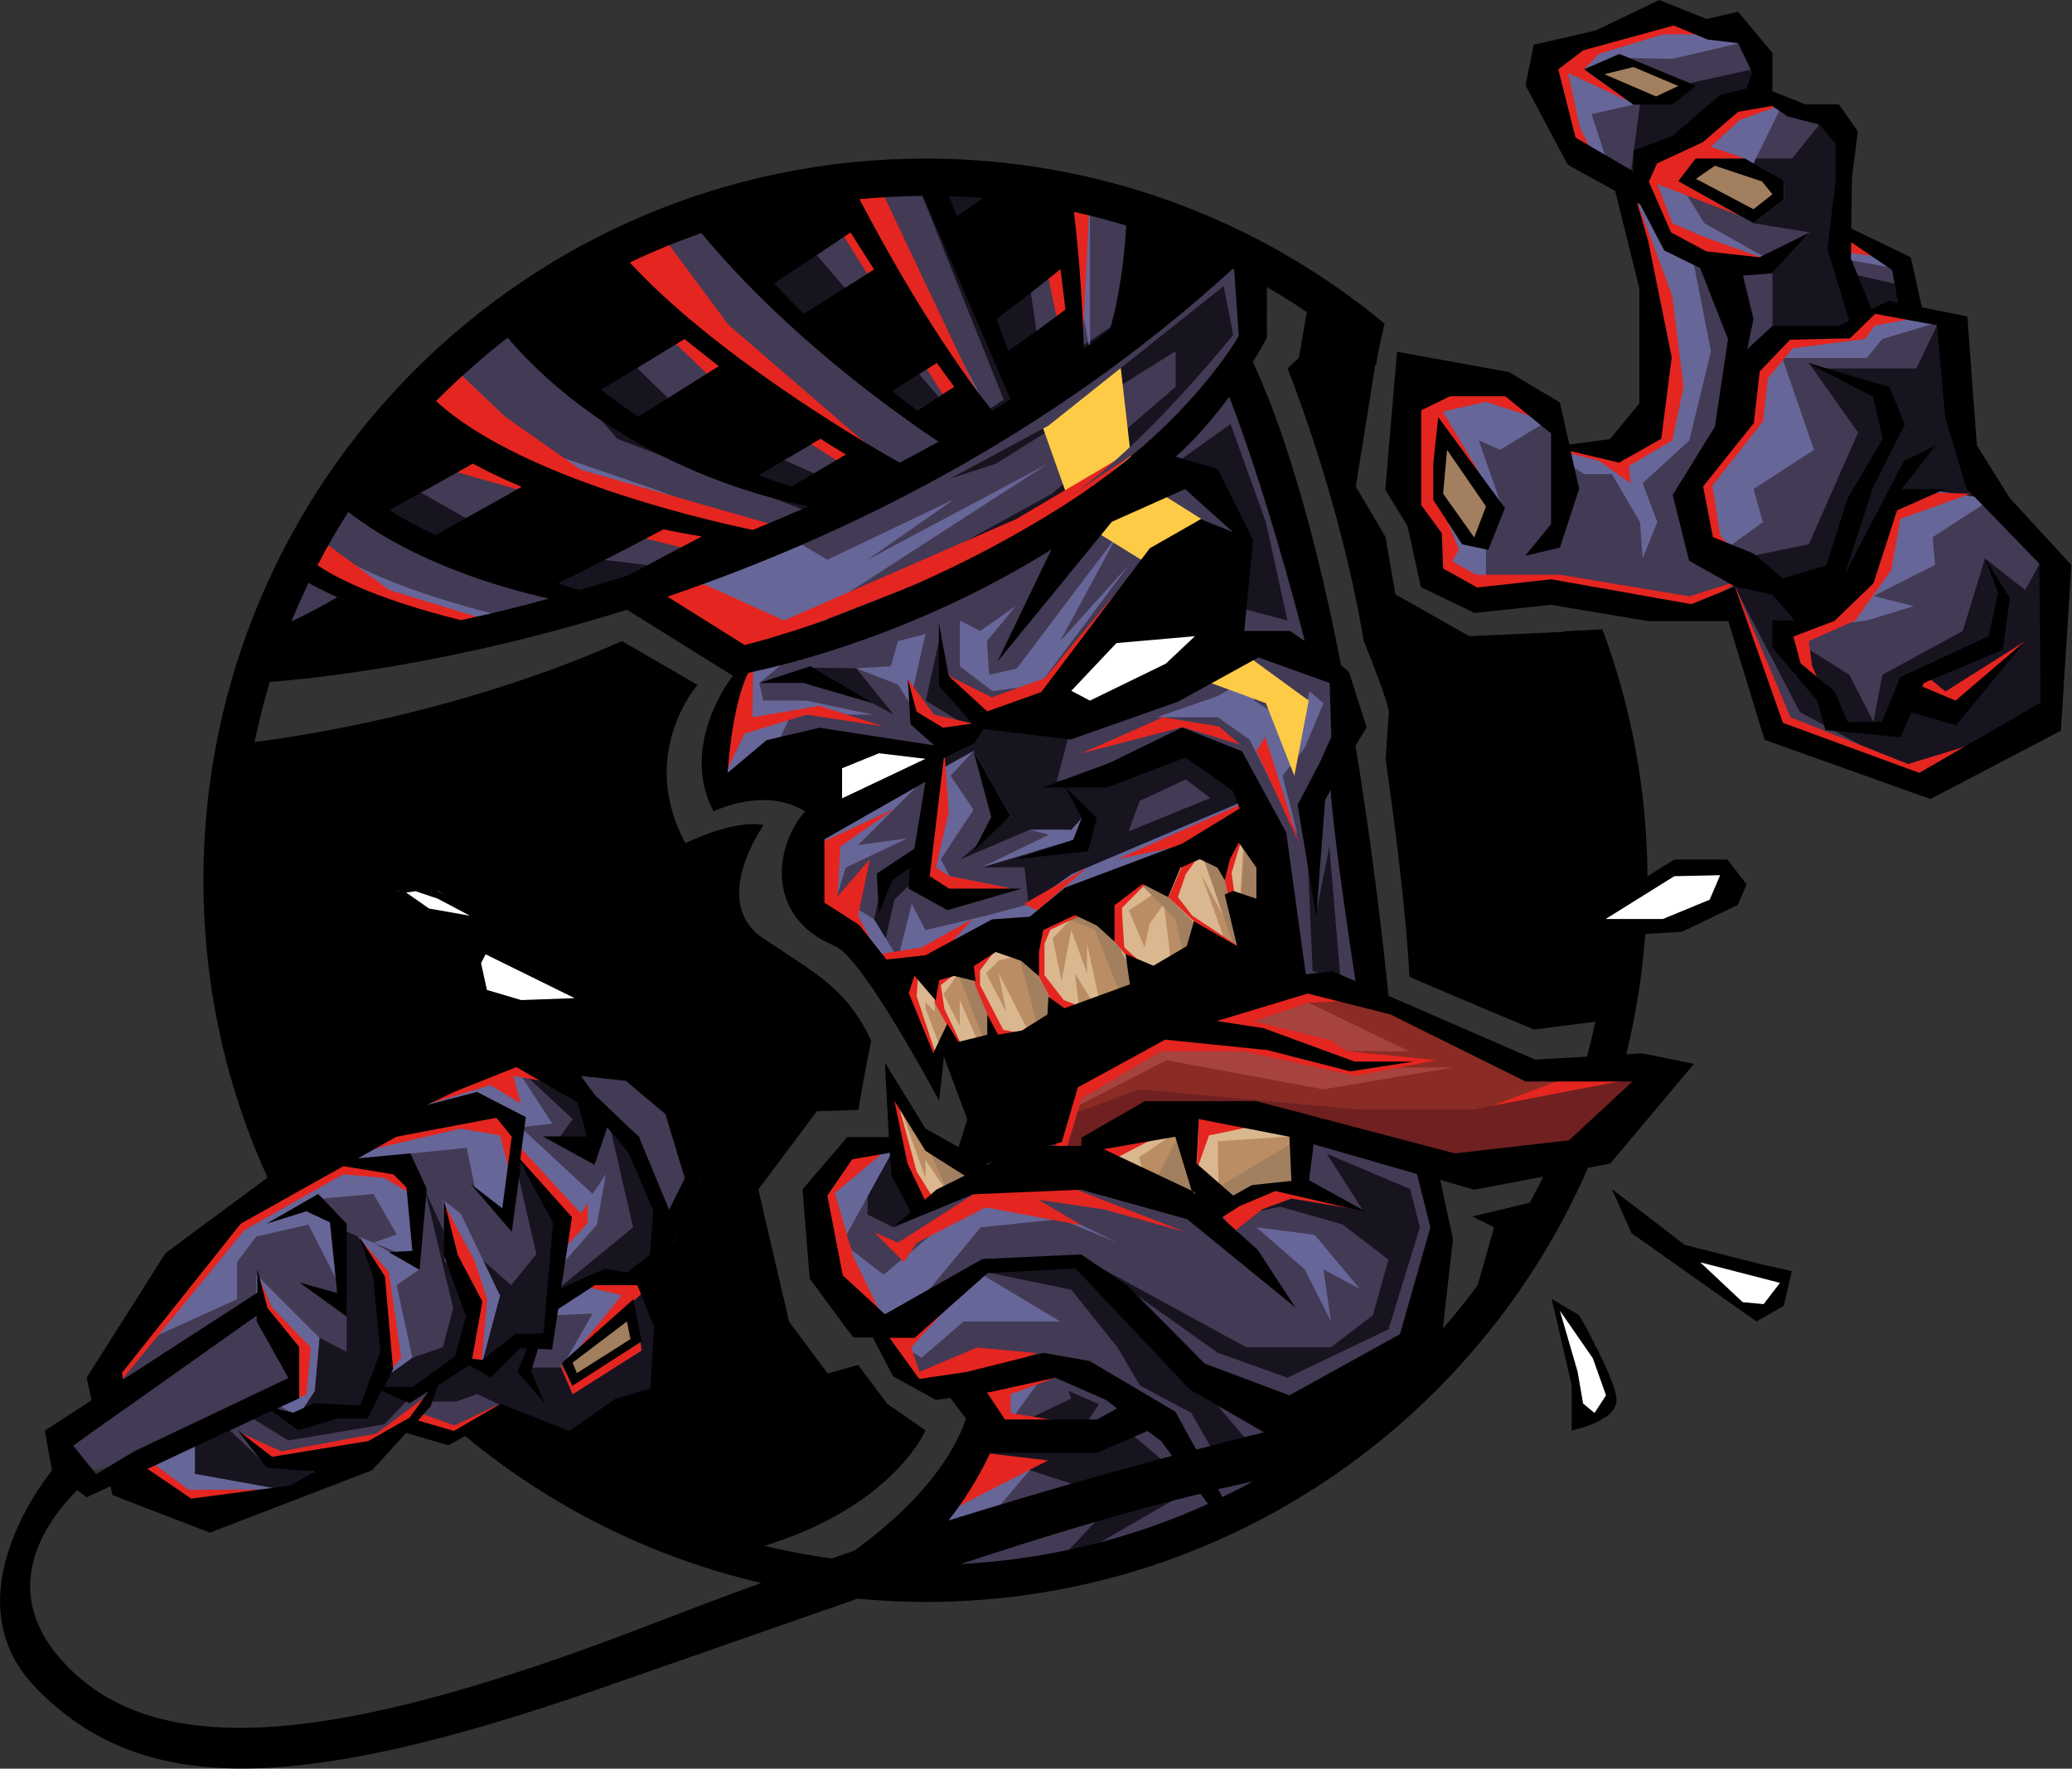 <?xml version="1.0" encoding="utf-8"?>
<!-- Generator: Adobe Illustrator 23.1.0, SVG Export Plug-In . SVG Version: 6.00 Build 0)  -->
<svg version="1.1" id="Layer_1" xmlns="http://www.w3.org/2000/svg" xmlns:xlink="http://www.w3.org/1999/xlink" x="0px" y="0px"
	 viewBox="0 0 633.6 541" style="enable-background:new 0 0 633.6 541;" xml:space="preserve">
<rect x="0" y="0" width="633.6" height="541" fill="#333333" stroke="none"/>
<style type="text/css">
	.st0{fill:#433A55;}
	.st1{fill:#171420;}
	.st2{fill:#676698;}
	.st3{fill:#FFFFFF;}
	.st4{fill:#FECB47;}
	.st5{fill:#BA8D64;}
	.st6{fill:#DAB78F;}
	.st7{fill:#A27F5F;}
	.st8{fill:#8A2C24;}
	.st9{fill:#A6433E;}
	.st10{fill:#702020;}
	.st11{fill:#E5251F;}
</style>
<g>
	<path d="M262.4,417.5l-9.3,2.6l-11.8-15.8l-9.4-40.5l17.9-23.9l12.7-0.4c0,0,0.6-4.6,3.9-21.2c-7.4-15.7-16.1-20-32.9-31.2
		c-16.8-11.1,0-34.7,0-34.7c-8.7-2-23.9,5.5-23.9,5.5c-14.8-27.4,3.7-48.4,3.7-48.4l-23.1-13.4c-60,26.6-119.7,31.7-119.7,31.7
		l-3.8,48.7L85,357.8l76.4,88.9c0,0,9.3,8.9,61.3,29.1c49.1-11.1,60.3-38.3,60.3-38.3l-11.7-8.1L262.4,417.5z"/>
	<polygon points="456.9,375.4 450.2,398.9 464.4,386 471.5,367 450.2,372.1 	"/>
	<path d="M498.6,272l-14.5-79l-34.8,1.6l-22.6-12.8l-3-17.5l-9.1-15.5l6.3-39.4L400.2,92l-3,17.4l-3.5,3.3c0,0,15.9,39,23.3,83.3
		c7.7,19,7.7,21.7,7.7,21.7l-1,14.5c0,0,6,40.6,7.3,66.6c22,9.5,38.1,16.1,38.1,16.1l26.6-3.4l2.2-28.5h-13.8L498.6,272z"/>
</g>
<g>
	<polygon class="st0" points="420.9,305.9 413.7,237.3 409.9,215.1 390.2,140.9 377.1,107.4 387.5,99.6 386.2,74 327.4,57.2 
		258.6,52.1 196.2,71.1 137.1,106.5 98.1,158.7 78.4,204.4 168.9,189.8 196.2,181.8 231.8,201.1 219.8,221.8 219.8,240.7 
		239.7,240.7 253,244.2 245.2,260.4 245.2,276.4 258.6,287.6 273.5,304.1 287.2,336.7 288.6,323 301.9,347.7 295,359.6 270.2,349.8 
		260.6,354.5 245.5,363.9 251.7,392.4 271.9,409.2 273.1,421 297.7,427.8 299.9,437.6 258.6,484 304.6,484 385.3,458.4 437.5,421.4 
		441.2,383.9 431.2,355.4 460.6,356.4 488.9,349.1 508.6,328.4 461.8,328.4 	"/>
	<polygon class="st0" points="196.2,328.4 177.6,329.1 168.9,321.6 152.9,321.6 133.9,332.4 83.7,364.2 55.3,388.3 33.1,421.4 
		37.3,426.6 17.5,437.6 22.4,450.8 37.3,447.8 37.3,453.2 68.3,467.3 106,448.9 121.3,437.6 137.1,439.7 152.9,432.2 175,442.2 
		188.2,427.8 201.8,423.8 201.8,400.9 196.2,392.4 206.9,379 214.3,360.3 209.5,342.3 	"/>
	<polygon class="st0" points="608.9,152.7 600.2,134.2 600.2,99.6 583.5,96 581.1,82.4 562.8,71.9 566.9,50.7 562.8,37.9 
		550.6,36.6 542,29.5 542,24.3 536.2,16.5 523.1,8.3 504.2,5 474.4,16.5 472.4,24.3 481.5,46.6 498.1,57.3 502.9,82.6 509.3,118.3 
		498.5,137.6 477.1,136.3 474.4,127.5 454.4,118.3 429.8,115.5 429.8,147.8 438.3,171.2 443.3,180.5 460.2,181.8 498.5,185.7 
		529.4,185.7 542,221.8 591.1,240.7 629.9,217.5 629.9,171.2 	"/>
</g>
<g>
	<polygon class="st1" points="321.7,151 239.7,196.1 287.7,181.8 353.6,141.2 372.4,143.4 379.2,164.3 370.5,201.1 384.8,201.1 
		407,204.2 379.2,112.7 369.3,122.9 382.1,103.7 380.4,72.4 318.8,114.1 310.1,54.1 278.9,52.1 306.9,122.2 294.8,130.4 236.7,62.9 
		210.2,66.2 249.5,103.7 287.7,134.2 288.5,134.6 263.8,151.4 210.2,127.5 168.9,87.4 159.5,100.2 188.7,134.2 253,158.7 
		304.6,141.8 359.5,107.4 359.5,118.3 	"/>
	<polygon class="st1" points="399,342.3 417,370.6 390.1,364.2 379.4,371.6 391.4,369.1 410.5,374.5 424.6,385.3 419.8,402.3 
		407,412.1 381.1,412.1 333.3,386 297.7,388.3 327.6,394.5 341.7,412.1 356.7,437.6 323,415.3 327.6,427.8 295,443.2 341.7,458.4 
		323,478.1 377.1,468.9 415.8,431.1 410.8,428.3 435.1,416.5 444.3,379 437.5,355.6 	"/>
	<polygon class="st1" points="401.4,297 424.6,304.4 413.7,230.5 399,243.4 	"/>
	<polygon class="st1" points="265.3,362.6 265.3,371.5 273.1,375.4 281.8,369.9 273.5,351.1 	"/>
	<polygon class="st1" points="111.4,140.9 102.4,153.2 133.9,170.8 184,185.4 210.2,174.4 159.5,168.1 	"/>
	<path class="st1" d="M314.9,253.8h10.8l-9.6,6.8l-16.2,4.7h13.4l1.6,14.9l22.6-5.4l17.1-12.1l24.7-11.9l4.3-6.7l-18.2-15.5
		l-26.4,6.1l-15.9,4.4l4.6-17.4l-27.9-1.8l-7.9-8.6l-4.1-7V193l-4.7,21.3l14.7,9l-13.5,6.7l1.5,6.4l12-6.7l11.3,20l-15.5,13.2
		L314.9,253.8z M348.5,245l14.1-6.6l7.5,5.7l-25,10.2L348.5,245z"/>
	<polygon class="st1" points="261.8,204.4 246.6,204.2 273.3,218.6 	"/>
	<polygon class="st1" points="267.3,281.2 270.2,289.8 273.5,275.2 280.3,268.5 281.8,258.5 270.2,267.4 	"/>
	<polygon class="st1" points="182.5,347.3 180.3,337.5 168.9,326.5 156.3,326.5 161.2,329.3 175.1,342.3 170.7,348.5 	"/>
	<polygon class="st1" points="166.9,410 168.4,398.6 170.8,400.3 184,391.6 194.9,393.1 203.8,382.9 201.8,370.1 195.5,347.7 
		185.3,339.4 193.6,375.4 168.8,395.8 171.7,374.6 156.9,352.7 164,383.6 156.3,393.1 145.9,383.9 152.9,396.2 147,418.4 
		157.7,410.6 	"/>
	<path class="st1" d="M145.9,398.9L130,364.2l8.6,36l-3.2,11.9l-9.3,3.2l-10.2,7.3l1.6-5.9v-26.2l-7.9-12.2l-6.5-2.9l2.9,25v13.1
		l-8.3-4.3l-1.4,16.3l-5.6,8.4l-0.5,0.3l-7.2-4.6l-42.1,21.2l23.4,10.5l17.3-2.9l19.2-7l-20.9-4.7l-9.6-9.2l7.3-3.4l10.6,6.5
		l29.3-4.9l12.8-13.4l0.9-0.5l-0.7,6.9h9l6.4-2.3l26,12.3l0.3,0.7l0.5-0.3l3.1,1.5l-1.7-2.4l14.1-8.8l13-4l-0.2-23.4l-3.4-7.6
		l-4.8,3.7l3.4,13.9l-21,14.3l-3.4-8h-10.5l3.9-7.8h-3.9l-14.2,7.8l-4.3-3.1L145.9,398.9z M106,432.2l-6.6-2.7l7.8,1.5L106,432.2z
		 M121.3,426.5l-5.9-2.2l0.1-0.3l8,1.3L121.3,426.5z"/>
	<polygon class="st1" points="545.5,55.4 536.2,68.3 553.5,71.1 542,83.5 542,103.7 565.7,103.6 572.9,96 583.5,96 582,87.4 
		565,83.5 562.8,68.3 565,44.7 556.3,38.1 548,48.5 533.7,48.5 	"/>
	<polygon class="st1" points="539.1,20.5 513.2,26.2 501.5,32 498.1,57.3 508.8,46 518.6,44.5 526,32 536.2,29.5 	"/>
	<polygon class="st1" points="623.6,172.6 619.3,180.5 607,170.8 600.2,193 575.6,206.4 572.9,220.8 565.5,206.4 544.2,193 
		553.1,189.8 546.8,181 553.1,185.4 570.6,180.5 575.6,156.6 591.7,151 614.6,153.9 605.3,145 597.3,109.5 592.3,99.6 586,112.7 
		558.6,112.7 553.1,111 568.2,132.3 553.1,166.5 532,170.8 546,180.5 530.4,179.4 550.4,217.8 588.3,238.4 626.8,219.4 	"/>
</g>
<g>
	<path class="st2" d="M143.7,193.9l15.8-4.1c0,0-50.5-10.7-63.5-26.2c-3.2,7.5-3.2,7.5-3.2,7.5l16.4,10.6L143.7,193.9z"/>
	<polygon class="st2" points="239.7,164.3 200.1,149.6 165.1,137.6 137.1,111 130.4,123.1 170.7,147.8 	"/>
	<polygon class="st2" points="249.5,127.5 278.9,147.8 226.2,103.7 199.8,71.1 187.9,78 204.2,96.8 	"/>
	<polygon class="st2" points="265.3,55.2 253.1,55.2 304.6,130.2 	"/>
	<polygon class="st2" points="333.3,58.9 324.2,57.3 333.3,107.4 	"/>
	<polygon class="st2" points="246.6,214.3 233.4,214.3 232.2,208.9 249.5,194.6 257.5,182.5 320.5,141.8 265.3,171.2 291.8,152.7 
		253,171.2 245.2,166.6 204.2,182.5 225.7,203.8 215.6,233.2 222.7,244.2 236.7,229.7 241.9,218.6 266.9,218.6 	"/>
	<polygon class="st2" points="261.8,204.4 274.6,209.4 278.2,215.1 283,193.9 274.6,196.1 272.4,203.8 	"/>
	<polygon class="st2" points="310.9,204.5 302.5,206.4 301.8,196.1 310.6,185.4 299.7,193 293.5,189.8 293.5,203.8 303.5,211.4 
		317.9,209.4 345.2,172.8 324.2,196.1 341.7,163.7 	"/>
	<polygon class="st2" points="285.7,236.4 280.3,268.5 287.7,275 309,271.7 290.4,268 287.7,262.8 297.7,247.7 290.7,237.3 
		297.7,229.7 	"/>
	<polygon class="st2" points="314.9,276.5 301.5,280.1 283,284.5 278.8,276.5 274.6,293.2 267.3,281.2 255.9,274.2 258.6,265.4 
		277.5,256.4 262.4,258.5 280.3,240.6 252.1,256.7 251.7,278.2 265.3,291.9 273.3,300 291.8,291.9 319.4,280.1 337.5,270.9 
		377.1,255.3 380.4,245 327.6,267.4 	"/>
	<polygon class="st2" points="392.2,237.3 399,228.7 404.7,215.1 400.4,211.4 399,218.6 390.4,218.6 383.5,214.3 383.5,206.4 
		372.4,212.9 353.7,219.4 372.4,219.4 382.1,226.2 396.8,255.3 	"/>
	<polygon class="st2" points="330.8,250.2 327.6,253.8 314.9,253.8 320.8,255.3 299.9,265.4 328.2,256.9 	"/>
	<polygon class="st2" points="294.1,369.9 270.2,389.9 257.5,380.1 273.5,351.1 260.6,354.5 246.6,368.9 257.4,398.9 271.9,409.2 
		299.9,375.4 324.2,372.9 341.7,380.1 314.9,367 	"/>
	<polygon class="st2" points="294.7,404.2 324.2,404.2 297.7,388.3 282.3,406.8 271.9,409.2 281.8,415.3 	"/>
	<polygon class="st2" points="306.8,437.6 323,415.3 298.2,425.5 	"/>
	<polygon class="st2" points="262.4,479.7 283,487.2 314.9,449.7 295,443.2 	"/>
	<polygon class="st2" points="402,377.7 384.2,375.4 399,388.3 407,404.2 404.7,388.3 415.8,394.2 	"/>
	<polygon class="st2" points="59.6,441.3 43.1,449.6 45.1,456.8 66.6,462.9 86,455.6 59.6,450.8 	"/>
	<polygon class="st2" points="78.4,400.3 89.5,412.1 90,423.8 81.5,427.8 89.4,432.2 92.8,430.7 96.2,425.5 97.7,409.2 78.4,389.9 	
		"/>
	<polygon class="st2" points="117.5,390.5 117.6,421.4 126.1,415.3 121.3,393.1 128.2,388.3 114.2,380.1 109.5,378.2 	"/>
	<polygon class="st2" points="171.7,372.3 168.9,390.1 182.5,374.6 185.3,359.1 181.2,365.2 159.2,344.8 168.9,343.7 157.7,326.5 
		139.4,329.3 124.2,341.9 151.6,339.4 124.2,344.7 71.4,374.6 29.3,417 72.5,397.4 72.5,386 78.4,378.2 94.3,374.6 106,397.4 
		103.1,375.4 97.7,369.3 94.3,367 114.2,365.2 121.3,377.6 114.2,380.1 127.8,385.6 125.7,360.3 114.2,354 142.7,351.1 145.2,363.2 
		155.4,371.1 158,353.4 	"/>
	<polygon class="st2" points="184,391.6 173.9,394.9 168.9,402.3 181.2,401.8 171.7,418.4 196.2,394.2 192.8,391.5 	"/>
	<polygon class="st2" points="135.4,367 136,385.6 145.2,397.4 144.2,415.6 147,418.4 152.9,396.3 140.9,371.2 	"/>
	<polygon class="st2" points="492.3,52.1 486.7,34.9 499.5,32 488.9,24.3 492.9,17.6 511.4,18 531.5,13.3 515.1,5 504.2,6.5 
		479.5,13.3 473,21.9 478,46.4 	"/>
	<polygon class="st2" points="542,80 521.2,68.3 513,55.2 518,50.7 536.2,50 545,32 528.6,33.4 511.4,45.6 504.2,48.5 501.5,57.6 
		511.4,74.1 523.2,80 	"/>
	<polygon class="st2" points="523.2,107.4 518,81 511.4,74.1 502.8,60.7 498.1,60.7 501.9,72.4 505.5,96.8 506.5,115.7 495,136.3 
		477.1,136.3 478,140.9 484.4,145 492.9,145 501.5,159.7 502.3,170.8 506.8,159.7 502.3,147.8 516.6,134.7 	"/>
	<polygon class="st2" points="473,128.9 460.2,115.7 432.1,118.3 429.8,134.7 432.8,155.9 438.3,171.2 445,184.5 454.4,185.4 
		454.4,168.1 443.2,156.4 438.3,145 441.2,132.3 459.8,156.5 452.2,134.7 458.7,137.6 	"/>
	<polygon class="st2" points="554.7,137.6 545,109.5 570.8,109.5 575.6,103.7 598.5,96.8 575.6,94.9 565.1,102.4 545.5,102.4 
		536.2,107.4 532,125.6 518,147.8 523.2,171.2 539.1,159.7 536.2,149.6 	"/>
	<polygon class="st2" points="591,164.3 608.9,152.7 588.3,149.6 574.1,156.4 573.3,172.8 556.1,189.8 544.2,193 570.8,189.8 
		585.2,185.4 572.9,182.3 591.7,172.8 	"/>
	<polygon class="st2" points="562.8,68.3 561.1,78.7 581.1,82.4 	"/>
</g>
<g>
	<polygon class="st3" points="249.5,233.2 253.5,249.1 266.9,245 287.7,230.5 266.9,227.8 	"/>
	<polygon class="st3" points="342.4,189.8 324.6,210.8 335.4,218.6 370.5,201.1 372.4,189.8 	"/>
</g>
<g>
	<polygon class="st4" points="346.5,145.6 341.7,103.7 316.1,122.9 328.8,158.7 351.5,172.8 367.3,158.7 	"/>
	<polygon class="st4" points="382.1,201.1 367.3,207.8 387.1,215.1 395.8,237.3 400.2,214.3 	"/>
</g>
<polygon class="st5" points="275.9,298.9 291.8,291.9 327.6,276.4 359.5,259.1 383.7,253.5 393.7,272 384.2,287.6 383.7,297.7 
	334.8,312.4 313.1,326.5 293.5,326.5 291.8,316.6 284.2,328.4 275.9,309.8 "/>
<polygon class="st5" points="299.7,356.4 283,349.1 271.9,328.4 272.4,359.2 281.8,369.9 "/>
<polygon class="st5" points="324.6,352.7 365.4,341.9 388.8,341.9 399,347.3 399,365.2 386.9,363.7 372.7,369.9 351.5,364.2 "/>
<polygon class="st6" points="275.9,298.9 285.8,309.5 285.8,298.9 "/>
<polygon class="st6" points="283,297.7 283,308.4 287.6,320.5 284.2,328.4 273.3,303.9 275.9,298.9 280.9,292.5 "/>
<polygon class="st6" points="292.3,319.5 285.8,305.9 287.6,294.9 294.7,294.9 291.5,300 288.5,304.1 293.5,313.8 293.5,305.9 
	301.5,324.3 "/>
<polygon class="st6" points="305.8,318.2 297.7,300 297.7,292.5 305.8,288.7 313.1,291.9 305.4,293.8 301.5,297.7 307.7,309.5 
	305.4,297.7 317.6,321.6 310.6,328.4 "/>
<polygon class="st6" points="321.9,305.9 313.1,291.9 319.4,282 330,278.5 321.9,287 324.6,300 327.6,284.5 332.4,297.7 
	332.4,288.7 337.5,312 328.7,297.7 330.8,315 324.6,318.2 "/>
<polygon class="st6" points="346.5,297.7 337.5,280.4 341.7,272 351.5,267.4 354.9,272 345.2,278.5 350,289.8 351.5,282.6 
	355.9,276.5 359.5,305.9 "/>
<polygon class="st6" points="367.3,284.5 354.9,272 359.5,262.8 367.3,260.4 374,280.1 367.3,267.4 377.1,294.9 "/>
<polygon class="st6" points="375.6,273.2 372.7,262.8 380.4,254.3 379.2,276.4 "/>
<polygon class="st6" points="273.3,333.2 275.9,355.9 281.8,369.9 290.1,365.2 283,354.9 283,360.3 "/>
<polygon class="st6" points="333.3,350.4 361.8,344.8 348.3,354 350,360.3 "/>
<polygon class="st6" points="365.4,339.4 399,347.3 372.4,349.1 372.7,369.9 362.6,356.4 "/>
<polygon class="st7" points="297.7,300 305.8,318.2 303.3,324.3 291.8,294.9 "/>
<polygon class="st7" points="314.9,293.9 323,308.6 321.9,320.8 317.6,315 310.6,288.7 "/>
<polygon class="st7" points="340,285.2 348.3,301.5 345.2,310.7 334.8,284.4 321.4,279 333.3,278.5 "/>
<polygon class="st7" points="354.9,272 372.7,289.8 363.8,301.3 359.5,281.2 347.6,269.2 "/>
<polygon class="st7" points="372.7,262.8 377.1,278.5 379.2,294.9 367.3,260.4 "/>
<polyline class="st7" points="380.8,257.8 379.2,276.4 385.3,280.1 387.1,267.1 "/>
<polygon class="st7" points="399,347.3 372.4,363.2 375.1,369.3 386.9,363.7 399,365.2 "/>
<polygon class="st7" points="361.8,344.8 353.7,360.3 369.7,371.2 "/>
<polygon class="st7" points="299.7,356.4 283,349.1 290.1,365.2 "/>
<polygon class="st8" points="316.1,351.1 334.8,312.4 409.9,300 444.3,315.7 471.5,328.4 511.5,326.5 489.5,351.1 447.3,356.4 
	397.2,342.3 380.4,341.9 351.5,341.9 324.6,355.4 "/>
<polygon class="st9" points="324.2,326.5 351.5,310.7 409.9,326.5 444.3,326.5 404.7,333.2 356.7,324.3 316.8,344.8 "/>
<polygon class="st9" points="365.9,310.7 397.9,321.4 431,321.6 383.9,298.9 "/>
<polygon class="st10" points="503.8,329.1 450.2,339.4 415.8,339.4 348.5,333.2 316.8,344.8 321.9,360.3 339.7,347.9 362.6,339.4 
	397.2,342.3 447.3,356.4 489.5,351.1 "/>
<g>
	<polygon class="st7" points="438.3,152.8 447.1,166.5 454.4,164.3 459.8,156.5 441.2,132.3 	"/>
	<polygon class="st7" points="497.9,17.7 488.9,20.5 498.1,31 511.4,32 515.5,25 	"/>
	<polygon class="st7" points="531.5,48.5 518.6,48.5 513.2,55.4 536.2,68.3 545.5,61.1 545.5,55.4 	"/>
	<polygon class="st7" points="171.7,416.9 175.1,422.5 195.8,410.6 193.4,400.9 	"/>
</g>
<g>
	<polygon class="st3" points="134.2,272.6 125.7,270.6 121.7,272.6 128.1,278.1 145.9,281.5 	"/>
	<polygon class="st3" points="148.4,289.3 145.9,295.9 147,303.8 157.5,307.4 177.6,305.9 151.8,290.3 	"/>
	<polygon class="st3" points="528.6,272.5 528.6,266 515.3,264.3 508.5,267.4 488.9,281.2 511.4,284.4 523,277.7 	"/>
	<polygon class="st3" points="514.2,382.9 528.6,397.4 535.8,400.9 544.2,398.9 546.4,389.9 	"/>
	<polygon class="st3" points="475.7,398.9 481.7,421.9 481.7,435.6 490.4,433.9 493.7,427.4 487.9,411.6 	"/>
</g>
<g>
	<polygon class="st11" points="147,196.1 156.3,191.9 119.1,180.5 93.7,161.9 88.2,166.8 114.2,185.4 	"/>
	<polygon class="st11" points="233.4,164.3 241.3,161.9 177.6,143.7 154.4,127.4 137.1,111 130.4,123.1 165.1,147.8 	"/>
	<polygon class="st11" points="266.9,52.7 257.5,55.2 304.6,132.3 	"/>
	<polygon class="st11" points="333.3,58.9 327.6,53 330.8,111 	"/>
	<polygon class="st11" points="314.9,165.1 351.5,134.7 310.9,158.7 239.7,189.8 215.6,178.8 201.8,180.5 223,201.1 	"/>
	<polygon class="st11" points="270.2,222.2 250.5,215.9 230.1,219.4 230.3,203.8 219.8,219.4 219.8,240.7 227.7,224.4 246.6,218.6 	
		"/>
	<polygon class="st11" points="285.6,218.6 277.7,207.8 278.5,221.6 288.7,227.8 297.4,221.3 	"/>
	<polygon class="st11" points="303.3,213.3 290.1,206.7 290.1,211.4 304.6,222.2 320.5,215.1 353.7,166.5 319.4,207.5 	"/>
	<polygon class="st11" points="291.8,274.2 309,271.7 290.4,268 286.2,265.4 290.1,248.4 288.7,227.8 280.3,268.5 	"/>
	<polygon class="st11" points="267.3,298.9 287.6,291.9 297.4,281.1 281.8,289.8 268.6,291.9 262.4,280.1 266,262.8 256.1,274.2 
		257,258.9 273.5,247.4 245.2,260.4 245.2,276.4 261.8,287 	"/>
	<polygon class="st11" points="361.6,222.4 379.3,227.8 372.7,222.2 355.6,219.4 330.5,230.5 	"/>
	<polygon class="st11" points="386.9,225.4 384.2,229.7 397.2,257.8 	"/>
	<polygon class="st11" points="313.1,276.5 317.2,278.5 332.4,265.4 	"/>
	<polygon class="st11" points="341.7,262.8 365.5,257.8 383.5,244.2 	"/>
	<polygon class="st11" points="297.7,365.3 274.6,380.1 267.3,376.9 276.4,386 280.4,380.1 301.4,369.3 330.8,374.8 317.6,367 
		337.5,369.9 362.6,376.9 327.4,363.2 	"/>
	<polygon class="st11" points="385.7,364.2 379.8,366.8 372.7,369.9 377.1,376.9 386,369.9 394.9,366.6 414.6,369.9 401.5,363.2 	
		"/>
	<polygon class="st11" points="309,426.5 322.7,421.4 298.2,425.5 299.9,437.6 310.6,437.6 330.8,435.8 309,432.2 	"/>
	<polygon class="st11" points="294.7,452.3 280.3,467.3 320.5,446.7 297.4,444 	"/>
	<polygon class="st11" points="317.2,413.9 298.7,412.2 281.2,419.6 278.6,412.2 298.7,389.9 272.8,406.1 271.5,406.1 261,384.6 
		255.3,364.9 269.3,353.2 269,348.5 255.8,351.7 246.9,366.3 254.6,399.5 270.4,406.1 268.5,406.1 275.7,421.5 288.6,423.9 	"/>
	<polygon class="st11" points="143.7,134.2 130.4,141.8 168.9,152.7 	"/>
	<polygon class="st11" points="210.2,167.9 222.7,163.2 193.6,158.5 185.8,161.9 	"/>
	<polygon class="st11" points="198,96.8 217.4,115.5 232.2,125.6 259.9,143.5 265.3,140.9 227.1,118.3 205.7,94.9 222.7,111 
		278.9,147.8 222.7,99.3 201.8,71.1 187.9,78 205.7,94.9 	"/>
	<polygon class="st11" points="298.2,125.6 257.5,64 251.7,62.2 291.4,125.6 	"/>
	<polygon class="st11" points="327.6,89.9 323,55.9 316.8,67.1 325.3,107.4 	"/>
	<polygon class="st11" points="407,318.2 383.5,312.4 400,306.7 420.9,305.9 397.2,302.1 362.6,313.7 327.6,331.5 322.7,349.5 
		325.3,354 330.8,336 354.9,321.6 380.4,321.6 414.6,329.1 439.3,324.3 411.8,321.5 	"/>
	<polygon class="st11" points="456.4,338.2 503.8,329.1 484.1,327.7 	"/>
	<polygon class="st11" points="280.3,304.7 280.9,296.7 279.3,295.7 274.6,302.9 280.9,319.1 286.8,324.3 	"/>
	<polygon class="st11" points="294.6,320.8 288.8,308.6 287.7,301.3 293.5,296.8 286.8,298.3 285.8,306.7 292.1,318.2 	"/>
	<polygon class="st11" points="305,289.8 296.7,294.6 298.2,301.3 304,315.1 305.8,319.3 313.1,316.2 306.8,315 299.7,301.3 
		299.7,296.8 	"/>
	<polygon class="st11" points="321.2,284.4 331.7,279.4 328.7,276.4 320.5,281.6 313.8,284.5 316.9,284.9 317.6,298.6 323,308.6 
		327.6,311.6 331.7,308.4 325.3,305.9 319.4,298.3 319.4,288.7 	"/>
	<polygon class="st11" points="342.5,272.6 339.5,276.4 340.8,287.9 346.5,294.9 351.5,296.8 343.8,289.8 343.3,282.4 343.1,277.7 
		351.5,269.2 	"/>
	<polygon class="st11" points="365.4,263.5 361.7,264.4 357.3,274.4 365.2,281.9 370.6,289.8 379.3,289.8 364.6,280.1 360.2,274.4 
		362.6,267.4 	"/>
	<polygon class="st11" points="375.4,262.8 374.5,269.2 376.6,277.7 377.7,275 376.6,267 380.4,254.3 	"/>
	<polygon class="st11" points="272.4,329.3 274.6,357.1 279,369.3 285.7,367 280.3,358.3 	"/>
	<polygon class="st11" points="333.3,350.4 341.7,354 359.5,344.8 	"/>
	<polygon class="st11" points="366.6,342.3 365.9,358 369.7,347.3 390.7,342.9 	"/>
	<polygon class="st11" points="151.6,339.4 128.2,339.4 64.6,374.6 40.9,409.8 34,417 32.6,427.8 74.7,376.3 104.9,359.2 
		117.5,360.3 127.8,366.4 124.2,357.2 107.2,355.6 94.3,360.3 110.9,352.2 140.9,345.2 152.9,347.3 156.3,360.3 159.2,344.8 	"/>
	<polygon class="st11" points="93.7,426.6 95,412.1 83.1,399.8 79,390.4 79,400.9 90.1,412.1 90.3,423.8 86,429.5 	"/>
	<polygon class="st11" points="117.6,421.4 122.7,415.3 118.9,389 110.1,379.1 115.9,389.9 	"/>
	<polygon class="st11" points="159.2,324.3 149.3,327.8 125.2,339.4 150,331.9 159.2,337.5 157,329.1 172.8,331.9 	"/>
	<polygon class="st11" points="179.7,374.1 179.7,368.2 177.6,371.1 159.2,351.1 158.4,353.8 171.7,372.9 169.8,384.8 	"/>
	<polygon class="st11" points="184,390.4 178.9,393.5 190.1,396.2 173.2,417 197.5,394.5 194.3,392.7 	"/>
	<polygon class="st11" points="175.1,422.5 171,417 175.1,426.5 196.2,413.1 195.8,410.6 	"/>
	<polygon class="st11" points="147.3,416 149,397.4 145.1,385.6 135.7,368 136.9,382 145.9,398.7 140.9,415.3 	"/>
	<polygon class="st11" points="128.3,432.2 130.4,429.5 132.4,425.5 115.1,438.5 86,443.9 74,438.5 81.5,447.1 109.5,444.6 
		124.2,437.6 125.3,436.2 137.4,440.7 153.1,429.3 139,436 	"/>
	<polygon class="st11" points="46.1,447.1 40.9,449.3 43.1,455 62.2,462.9 89.4,455.6 57.8,455.7 	"/>
	<polygon class="st11" points="488.9,50.7 483.1,38.9 479.5,22.3 498.1,31 484.4,21.2 488.9,16.5 508.5,10.5 526,10.5 509,5.8 
		486.3,11.4 474.4,16.5 471.5,24.3 481,45.2 	"/>
	<polygon class="st11" points="502.3,48.5 502.8,60.7 508.8,74.1 526,82.6 542,80 520.9,72.4 511.4,68.3 506.8,56.3 532,66 
		514.8,56.3 517.6,50.7 526,48.5 533.7,48.5 523.2,44.9 532,36.7 545,32 534.1,30 518,41 	"/>
	<polygon class="st11" points="514.8,118.3 511.4,90.6 499.5,58.6 501.9,77 503.8,99.6 508.5,124.4 492.9,137.2 478,138.2 
		488.9,140.9 498.6,147.8 498.1,142.5 511.4,134.7 	"/>
	<polygon class="st11" points="564.1,70.9 564.1,77.1 576.6,78.9 	"/>
	<polygon class="st11" points="532.4,115.7 530.4,133 518,149.6 520.5,168.1 533.7,172.8 526,163.7 523.6,148.6 539.1,128.9 
		540.6,115.7 548.2,106.5 570.3,103.7 573.3,99.6 588.3,96.8 571.8,94.9 564.1,102.4 544.2,101 	"/>
	<polygon class="st11" points="575.2,158.5 571.1,177 550.7,192.2 544.2,196.1 548.9,206.4 558.6,214.3 554.1,203.5 553.1,196.1 
		567.3,189.8 578.3,174.4 581.1,158.7 602.6,151 586.3,150.6 	"/>
	<polygon class="st11" points="547.5,219.4 530.4,178.8 533.7,177 516.6,182.4 477.1,175.8 451.4,175.8 444.1,171.7 446.1,168.1 
		438.3,148.6 441.2,132.3 452.6,145 441.2,125.9 454.4,122.9 473,128.9 462.7,118.3 446.1,115.7 431.7,121.3 429.8,149.6 
		435.6,163.7 437.4,167.9 438.3,177 446.1,184.6 460.2,181.8 482,179.4 518.6,185.7 527.5,180.5 530.4,178.8 542,221.8 585.1,238.4 
		612.2,224.9 583.5,233.7 	"/>
	<path class="st11" d="M588.3,206.4l-5.4,6.5l14.2,5.7l22.2-22.5l-24.4,15.4C594.8,211.4,589,206.6,588.3,206.4z"/>
</g>
<g>
	<path class="st0" d="M377.1,102.4c0,0-28,35.2-51.4,50.4l41.5-27.8l16.5-21.3l-4.4-26.6l-63.2,45.8L238,163.7l23.8-1.8l58.8-31.7
		l53.6-42.7L377.1,102.4z"/>
	<polygon class="st0" points="400.2,249.1 402.8,277.7 406.5,259 410.3,304.1 420.9,305.9 411.8,230.5 404.7,238.4 	"/>
	<polygon class="st0" points="433.2,417.5 443.2,375.4 436,352.6 400,344.7 398.4,349.8 431.2,363.7 434.2,375.4 424.6,406.6 
		393.7,421.4 372.4,413.8 333.3,386 371.2,423.1 362.6,418.4 384.2,444 375.1,451.1 364.3,432.2 340.6,419.5 341.7,423.8 
		353.7,429.5 356.7,432.2 373.2,462.9 396.6,452.7 403.2,440.7 375.4,425.4 398.4,432.2 	"/>
	<polygon class="st0" points="347.6,434.2 343.5,436.5 354.9,446.2 359.5,458.4 326.5,477.5 336.3,475.9 373.2,462.9 357.9,439.4 	
		"/>
	<polygon class="st0" points="330.8,437.6 348.3,432 345.2,427.4 326.5,420 323,423.8 336,429.5 	"/>
	<polygon class="st0" points="383.7,124.3 379.2,112.7 349.9,143.5 354.9,145 376.3,129.7 387.1,159.7 393.7,189.8 377.1,185.4 
		376.6,198.1 393.7,196.1 404.7,201.1 393.7,158.7 380.5,126.6 	"/>
</g>
<g>
	<polygon points="303.1,249.9 297.7,260.4 309,249.6 297.7,229.7 	"/>
	<polygon points="243.7,205.1 232.2,208.9 245.6,208.9 266.9,215.1 247.8,203.8 	"/>
	<polygon points="328.2,256.9 310.6,262.8 332.7,260.4 335.4,250.2 325.7,240.7 330.8,250.2 	"/>
	<path d="M492.4,355.9l25.6-30.5l-15.8-3.2l-4.9,0.3c2.9-11.9,4.9-24.2,5.8-36.8l11.3-0.7l17-8.2l2.7-6.3l-5.9-7.6H512l-8.2,5.1
		c-0.2-26.5-5-52-13.8-75.5c-4,0.2-8,0.4-12,0.6c9.3,23.6,14.4,49.4,14.4,76.3c0,1.9,0,3.8-0.1,5.7l-20.8,12.7l22.5-1.4
		c-0.7,0.4-1.5,0.7-2.4,0.7c-1,12.4-3.2,24.4-6.3,36.1l-15.9,0.9l-44.8-19.5c-3-29.3-6.5-54.6-10.1-76.5l3.4-5.6l-5.4-17l-2.4-2
		c-10.3-52.8-21.2-80.5-27-92.8c2.8-4.5,4.3-7.4,4.3-7.4V87.8c11.9,6.9,23.1,14.9,33.4,23.9c0.6-4.3,1.6-8.5,2.6-12.7
		C385.3,67.4,336.4,48.5,283,48.5c-121.9,0-220.8,98.8-220.8,220.8c0,32.4,7,63.2,19.6,90.9l-31.2,23.1l-24.1,38.1l1.5,6.9
		l-14.3,9.3l2.2,12.2c0,0-32.2,38.5-4.9,66.5c31.4,32.3,77.2,33.4,173,0c30.7-10.7,56.1-19.6,78.2-27.3c6.9,0.6,13.8,1,20.8,1
		c90.7,0,168.6-54.7,202.6-132.8L492.4,355.9z M496.6,272.3l-2.6,1.6C494.7,273.1,495.6,272.6,496.6,272.3z M512,268l14-0.3
		l-3.2,7.5l-14.3,5.9H491L512,268z M425.2,310.3l41.3,20.5h32.7l-19.4,18l-34.9,4l-60.8-16h-34L330.7,348v2.5h-10.1l4.1-1.2
		l4.9-16.7l26.7-14.6l31.3,3.2l25.3,6.5l19.4-3h-18.1l-27.8-10.2l-14.3-2.2l27.8-8.4L425.2,310.3z M303,444l0.3,0.4h32.1l15.5-6.7
		l4.2,3.1l3.3,4.5c-20.1,5.4-43.4,12-68.4,19.8C294.4,459.6,298.9,452.7,303,444z M301.8,425.9l1.5-0.2l19.4-4.3l15.5,6.8l3.4,2.6
		l-6.2,3.4h-28.1L301.8,425.9z M359.4,431.8l-26.2-15.5l-14.2-2.5l-23.2,5.8l-14.7,2.2l-9.1-12.6h7.7l22.3-19.8l26.9-1.4l34.9,37
		l22.7,13.1c-6.4,1.6-13.3,3.3-20.7,5.3L359.4,431.8z M383.2,453.1c-3.1,1.7-6.2,3.3-9.4,4.8l-1.3-2.4
		C376.1,454.7,379.6,453.9,383.2,453.1z M428.1,408.1l-33.8,18.7l-25.9-9.7l-23.6-23.8l-14.2-9.6l-30.2,1.4L270.6,402l-12.9-11.9
		l-4.7-24.4l7.6-11.1l11.5-2l0.3,6.6l6.1,11.5l-5.4,4.7l24.5-10.1l33-1.4l32.4,9l33.1,27l-11.5-17.6l-11-9.9l5.5-3.5l10.9-4.6
		l28,6.5l-17.7-9.8l1.4-11l31.6,9.1l4.1,16.3L428.1,408.1z M273.5,336.7L283,352l12,7.6l-8.7,4.3l-3.5,3.1l-5.3-11.1L273.5,336.7z
		 M301.5,356.4l0.4-0.5l1.6-0.5L301.5,356.4z M337.5,351.5l21.9-3.8l5,16.5l1.1,0.7v0.3l-1.1-1L337.5,351.5z M365.9,355.9l0.7-13.6
		l27.7,5.4l0.6,13.5l-12.1,1.3l-5.7,3.2L365.9,355.9z M407.1,225.4l-3.5,7.8l-6.8,13l5.7,34.2l2.7-35.6l1.7-3.2
		c0.8,13.5,5.8,46.6,7.6,58.5l-7-3l-8.2,0.9l-6-43.4l-13.5-24.8l-18.3-7.3l-22.1,10.8l-20.5,7.6h6.7h12.9l24-9.2l14.5,10.2l2.1,5.4
		L361.6,258l-35.9,13.5l-10.8,8.9l-11.5,0.8L283,292.2l-11.9,1.3l-8.4-10.6l-10.6-6.8v-19.4l30.9-17.6l-3.4,20.5l-11.5,7.6l0.7,12.2
		l4-10.1l5.4-3.8l-0.4,6.3l11.9,6.6l22.7-6.6h-22.2l-5.9-3.8l4.3-36.1l9.4-4.6l2.7-4.3l26.7,3.2l32.9-11.6l24.5-13.5l21.8,7.8
		L407.1,225.4z M340,159.6l22.4-10l14.7,13.2l-9.9-4l-15.6,8.9l-33.2,44l-16.5,5.9l-11.8-10.8l-3-16.2v19.1l10.2,11.6l-8.9,1.3
		l-8.1-4.9l-2.7-10l0.8,13.8l7.3,6.5l-35.1-5.4l-16.2,3.8l-11.9,10c0,0,1.2-20.5,6.3-30.6c13.4-2.8,52.1-12.4,92.7-37.7l-16.5,34.3
		L340,159.6z M365.4,194.6l-8.9,8.4l-23.2,11.3l-5.7-3l13.8-14.6L365.4,194.6z M283,232.1l-25.5,12.1v-9.2l11.3-4.6L283,232.1z
		 M399,196.1l-4.5-3.1h-14l2.7-27.8l-10.8-21.8l-12.9-3.7c0.7-0.6,1.4-1.3,2.1-1.9c5.5-5.2,10.3-11.1,14.3-16.4
		C386.8,149.7,396.1,184.8,399,196.1z M378.8,102.7c0,0-15.1,27.5-53.7,52c-48.8,31-97.4,42.6-97.4,42.6l-23.6-14.8
		c53.5-18.2,116.5-48.8,172.9-100.3c0.1,0.1,0.3,0.1,0.4,0.2L378.8,102.7z M192.3,175.9c-5,1.6-10,3.1-15.2,4.6
		c-2.2-0.7-4.3-1.4-6.4-2.1c10-4.9,22.6-11.4,32.2-16.5c3.7,0.8,7.6,1.5,11.7,2.2C208.1,167.5,198.8,172.4,192.3,175.9z M192.6,80.3
		c7.1-3.4,14.4-6.4,21.9-9c26,31.4,59.4,55.1,72.5,63.8c-3.8,2.1-7.8,4.3-11.9,6.4C261.7,134,217.9,107.8,192.6,80.3z M219.8,112
		c-7.5,4.7-17.4,11-24.6,15.4c-4.2-2.8-8-5.5-11.4-8.2c7.4-4.4,17.6-10.6,25.5-15.5C212.7,106.4,216.2,109.2,219.8,112z M325.8,94.7
		c-5.2,3.9-12.2,9-17.4,12.6l-3.7-9.7c7.9-6,15.8-12.1,19.6-15.3C324.8,86.3,325.3,90.4,325.8,94.7z M309,122.1
		c-1.8,1.2-3.7,2.3-5.6,3.5c-6.7-8.4-21.7-28.7-40.6-64.7c6.4-0.6,12.9-0.9,19.4-1L309,122.1z M290.2,60c3.5,0.1,7,0.3,10.5,0.6
		c-2.8,1.9-5.6,3.8-8.1,5.5L290.2,60z M291.8,118.3c-3.2,2.1-7.8,5.1-11.2,7.3c-2.7-2-5.3-4-7.8-6c4-2.6,9.7-6,13.7-8.6
		C288.3,113.6,290.1,116,291.8,118.3z M267.3,82.4c-6.4,4.1-15.2,9.6-21.5,13.6c-3.4-3.3-6.4-6.5-9.1-9.4
		c6.8-4.4,16.3-10.7,23.4-15.5C262.3,74.6,264.7,78.4,267.3,82.4z M250.9,134.2c2.6,1.7,5.2,3.3,7.8,4.8c-5.1,3-11.8,7-16.7,9.8
		c-3.5-1.1-6.8-2.2-10.1-3.4C237.5,142.1,245.3,137.6,250.9,134.2z M328.4,64.8c5.4,1.2,10.8,2.6,16,4.2c-1,16.7-3.7,27.5-5,31.7
		c-2.5,1.9-5.2,3.9-8,6C331.2,97.7,330.3,80.6,328.4,64.8z M155.2,103.3c31.6,36.6,75.7,48.4,92,51.6c-5.5,2.4-11.1,4.8-17,7.2
		c-20.9-4.4-72.6-17.3-96.9-39.4C140.2,115.8,147.5,109.3,155.2,103.3z M97.1,172.9c2.9-5.6,6-11,9.4-16.3
		c20.4,15.8,47.5,23.4,61.4,26.5c-8.7,2.4-17.7,4.6-26.9,6.6C128.9,186.7,108.9,180.9,97.1,172.9z M107,184.3
		c-1.5-0.6-2.8-1.1-3.9-1.6c-5.1,3-10.6,5.8-14,7.4c1.6-4,3.4-7.9,5.2-11.8C97.3,179.9,101.5,182.1,107,184.3z M119.1,156
		c6.8-3.7,17.2-9.5,25.5-14.2c4.2,2.3,9.2,4.7,14.9,7.1c-8.3,4.8-19.2,10.7-26.3,14.8C127.3,160.9,122.7,158.4,119.1,156z
		 M73.6,269.2c0-21.1,3.1-41.4,8.9-60.6c12.9-1,55.3-5.2,109.2-22.1l32.4,20.2c0,0-16.7,21-5.9,41.5c0,0,15.6-7.8,28,0
		c-9.2,10.2-12.6,32.3,9.2,41.2c8.4,3.4,31.8,47.3,31.8,47.3l2.5-23.6l-4.3,9l-7.5-18.3l1.7-5.4l6.5,7.6l1.1-6.2l4.6-1.3l6.5,1.6
		l-0.5-4.6l6.7-4.3l7.8,2.7l5.4,4.7v-7.4l1.3-6.7l9.7-4.6l6.7,3.2l5.4,4.9v-11.1l8.6-6.5l7.8,4l3.8-9l5.9-2.6l5.4,2.6l2.2,3.8
		l1.6-6.4l2.7-5.1l5.4,7.7v9.5l-7.1-2.4l-2.6,1.1l3.8,15.8l-13.2-7.6l-2.2,7.6l-10.2,6l-8.5-3.6l1.3,9.3l-20,7.3l-4.9-3.5l-0.3,5.4
		l-7.8,4.9l-7.3,1.3l-3.3-6.2v6.2l-8.8,2.2l-3.4-5.5l-1.1,9.9l7.2,19.3l-2.7,8.5l-10.1-5.7L270.6,325l1.2,22.8h-12.7l-13.7,16
		l2.2,27.3l13.3,18h6l6.2,11.9l13.1,7.2l4.4-0.6l4.8,6.3c-2.4,7.4-10.2,23.1-34.3,40.5c-2.2,0.7-4.5,1.5-6.7,2.3
		c-36.7-5-70.3-19.5-98.4-41l6,1.9l12.9,4.6l13.2-9.7l13.8-4.7l1.3-29.7l-4.6-7.6l0,0h2.9l1.6-6.4l8.2-11.2l3.2-13.8l-2.4-15.9
		l-12.1-13.8l-15.4-7.3h-12.1l-0.8-1.1l-20.9-2.9l-41.6,25.3l-7.7,2l-10.5,7.7C79.9,327.5,73.6,299.1,73.6,269.2z M81.5,448.9
		l14.8,1.2l-7.6,4.3l-30.2,4l-13.4-9.1l38-17.8l8.1,6l11.9-3.6h9.3l4.2-8.5l8.7,3.8l5.8-3.7l-5.8,8.1l-12.7,7.2l-29.4,4.8l-10.5-8.1
		L81.5,448.9z M131.7,430.1l2.2-6.3l9.6-6.2l6.6,3.8l9-9l2.1,0.1l-3,7l8.4,9.8l-4.2-9.8l2.1-6.9l4.3,0.2l1.9-12.4v0l11.2-7.3h13
		l5.1,12.7l-1.1,18.9l-10.8,3.2l-14,9.8l-21-8.3l-14.3,8.3l-11-3.2L131.7,430.1z M145.9,334l-15.4,4l8.3-4l19.1-7.6l18.7,10.8
		l2.9,10.4H166l15.8,8.7l3.9-11.5l6.5,7.8l7.6,17.8l-1.1,13.4l-6.9,5.4l-6.9-1.1l-13.3,5.9l3.3-21.7l-15.8-17.7l1.7-12.9L145.9,334z
		 M177.6,329.1l13.8,1.5l12.1,10.2l5.9,19.6l-4.8,9.6l-9.2-22.2L182,335L177.6,329.1z M73.6,374.3l31.4-17.6l15.3,2.5l4,4l1.8,19.4
		l-7.2,0.4l9.4,5.4l2.2-24.8l-5-10.8l-16,1.5l11.7-6.6l30.6-5.8l4.7,5.8l-2.9,21.9l-9.7-7.5l12.6,14.7l2.8-20.9l9.8,18l-2.9,34
		l-8.6,0.1l-10.1,8l-3.1-0.4l3.1-17.5l-7.5-14.2l-4.3-17v17l6.8,18.8l-3.4,12.2l-12.8,9.3h-8.8l2.7-5.4l-2.5-28.4l-7.9-12.2
		l4.3,12.2l2.2,23l-6.1,16.5l-14-0.7l-6.5,2.9l-5.1-1.2l6.9-3.2V412l-9.7-11.9l-3.1-11.9v7.2L37.6,422l-0.3-2.1L73.6,374.3z
		 M22.4,442.2l7.5-5.4l9.1-6.4l39.5-28v1.8l9.7,17.3l-47.1,22.4l-8.5,5.1l-3.2,1.9L22.4,442.2z M201.8,495.8
		c-92.1,35.8-150.9,44.8-181.1,14c-22.5-22.9-6.6-44.5,2.9-54l2.9,2.2l7.3-3.4l0.6,2.7l29.8,11.5l49.6-19.1l10.4-11.4l13,3.8l5-2.9
		c25.9,21.5,56.7,37.1,90.6,45C222.5,487.9,212.2,491.8,201.8,495.8z M367.1,456.9l2.3,3.1c-23.2,10.6-48.8,17-75.6,18.4
		C321,469.4,343.6,462.6,367.1,456.9z M441.2,406.4l3.1-27.4l-3.9-18.1l10.4,3l21.1-4C463.7,376.7,453.4,392.4,441.2,406.4z"/>
	<polygon points="100.9,373.9 103.1,395.5 91.6,392.3 106,402.7 106,374.3 97.3,365.2 81.5,374.3 93.7,370.5 	"/>
	<path d="M196.2,410.3l-2.5-12.9l-21.9,19.5l3.2,7L196.2,410.3z M191.7,404.2l1.1,5.4L176.4,420l-1.3-3.2L191.7,404.2z"/>
	<path d="M614.6,152.4l-10.1-16.2l-2.9-39.4l-13.9-2.8l-3.4-15.3l-18.2-8.8l0.2-15.3l1.8-14.4l-5.8-8.3H552L542,27.9V16.2L531.5,3.6
		l-9.7,2.2L507.4,0L488,9.3L469,13.7l-2.5,12.4l12.9,24.3l14.5,8l7.4,29.8v35.2l-9,10.9l-12.4,1.7l-2.9-12.9l-15.6-9.3l-34.2-6.2
		l-3.6,42.2l6.8,11.1l4.1,18.7l16.4,7.9l23.4-2.5l29.8,5h24.4l11.1,36.3l50.7,18.1l39.9-20.9l3.2-50.7L614.6,152.4z M578.6,82.6
		l1.8,10l-2.9-0.6l-5.2,2.6L566,79.1l0.1-5L578.6,82.6z M546.6,35.6l9.7,2.5l5,5.8v11.7l-2.5,20.7l6.7,21.8l-3.1,1.6H542l-7.7,7.1
		l1.9-9.3L533,84.3l8.9-0.7l11.5-12.5L538,78.7l-16.2-1.8L511,71.1l-6.8-15.5l2.5-5.6l14-6.5l10.8-9.3l10.4-1.8L546.6,35.6z
		 M476.5,21.2l7.6-5.8l27.7-7.6l10.4,4.3l9.3,1.1l4.3,9l-1.8,4.9l-7.9,1.9l-14.7,12.6L499.5,46v7l-0.4-0.8l-17.3-10.1L476.5,21.2z
		 M586.9,236.4l-41.7-15.3l-14.7-41.7l-13.3,5.4l-42.8-7.6l-22.7,2.5l-10.4-5.8l-0.4-10.8l-6.3-8.6v-29l8.8-4.3h16.9l14,11.4v27.7
		l-7.9,9.7l10.6-2.5l5.9-18l-2.6-11.5l14.8,3.5l12.9-7.3l3.2-24.9l-7.2-35.6L500.6,62l1,0.6l7.3,14l11,5.4l8.5,21.7l-4,26.8
		l-12.9,20.9l5,20.1l14,7.9l11.5,2.5l6.8,7.9H542v8.3l13.7,16.2l2.5,9l23,2.2l3.3-7.6l13.6,4l21.2-25.8L598,214.3l-10.2-4.3l0.5-1.1
		l24.1-10.1l2.2-15.8l-7.6-12.2l4,10.4l-2.9,13.4l-27,12.5l-5.6,13.7H565l-4-9.3l-10.4-8.6l-2.2-8.2l12.6-4.8l11.9-11.5l7.2-22.3
		l14.7-6.5h-13.3l10.4-13.3l-9.7,4.7l-18,34.5l8.6-26.6l9.7-19l-4.7-11.5l-24.8-7.3l19.8,10.3l2.9,12.9L565,152.4l-6.5,20.5l-13.3,4
		l-9-7.6l-12.4-5l-3-15.5l15.5-19.4l1.8-15.8l9.3-9.7l18.3-0.4l7.7-7.5l18.9,3.5l2.5,28l6.5,21.9l22.3,23l0.4,42.5L586.9,236.4z"/>
	<path d="M511.4,32l7.2-5.8l-23.4-9.7l-10.8,4.7L499.5,32H511.4z M499.5,20.5l13.7,5.8l-6.8,3.2l-15.8-6.8L499.5,20.5z"/>
	<path d="M513.2,55.4l23,12.9l9.3-7.2v-5.8l-11.9-6.8h-15.1L513.2,55.4z M538.8,55.5l3.2,3.9l-5.8,4.6l-17.6-9.3l5.8-4L538.8,55.5z"
		/>
	<path d="M438.3,141.6v11.3l8.8,13.6l8,1.7l5.1-12.8l-20.4-27.8L438.3,141.6z M442.5,137.6l11.9,17.3l-3.6,9.5l-9.5-13.4
		L442.5,137.6z"/>
	<path d="M142.7,295.9l2,11l14,1.5l21-2L147.6,287L142.7,295.9z M175.7,305.3l-16.3,0.6l-10.5-3.1l-1.8-8.2l1.4-2.7L175.7,305.3z"/>
	<path d="M152.9,284.5l-20.2-12.8l-9.5-3.2l-1.8,5.5l6.8,5.7L152.9,284.5z M127.1,272.6l6.8,2.3l9.8,5.2l-12.5-2.2l-7-4.9
		L127.1,272.6z"/>
	<path d="M515.2,380.8l-12.1-9.3l-10.2-7.8l6,13.5l38.2,27l8.4-4.8l2.4-10.6l-8.9-2L515.2,380.8z M539.3,398.9l-6.4-0.6l-13-12.2
		l24.4,6.3L539.3,398.9z"/>
	<path d="M482.9,402.3l-8.4-5l6.1,26.4v13.8c0,0,14.4-2.7,13.7-9.8C493.5,420.7,482.9,402.3,482.9,402.3z M487.6,432.2l-3.5-2.9
		l-1.7-9.8l-5.4-18.6l10.1,14.6l4,11.3L487.6,432.2z"/>
</g>
</svg>
